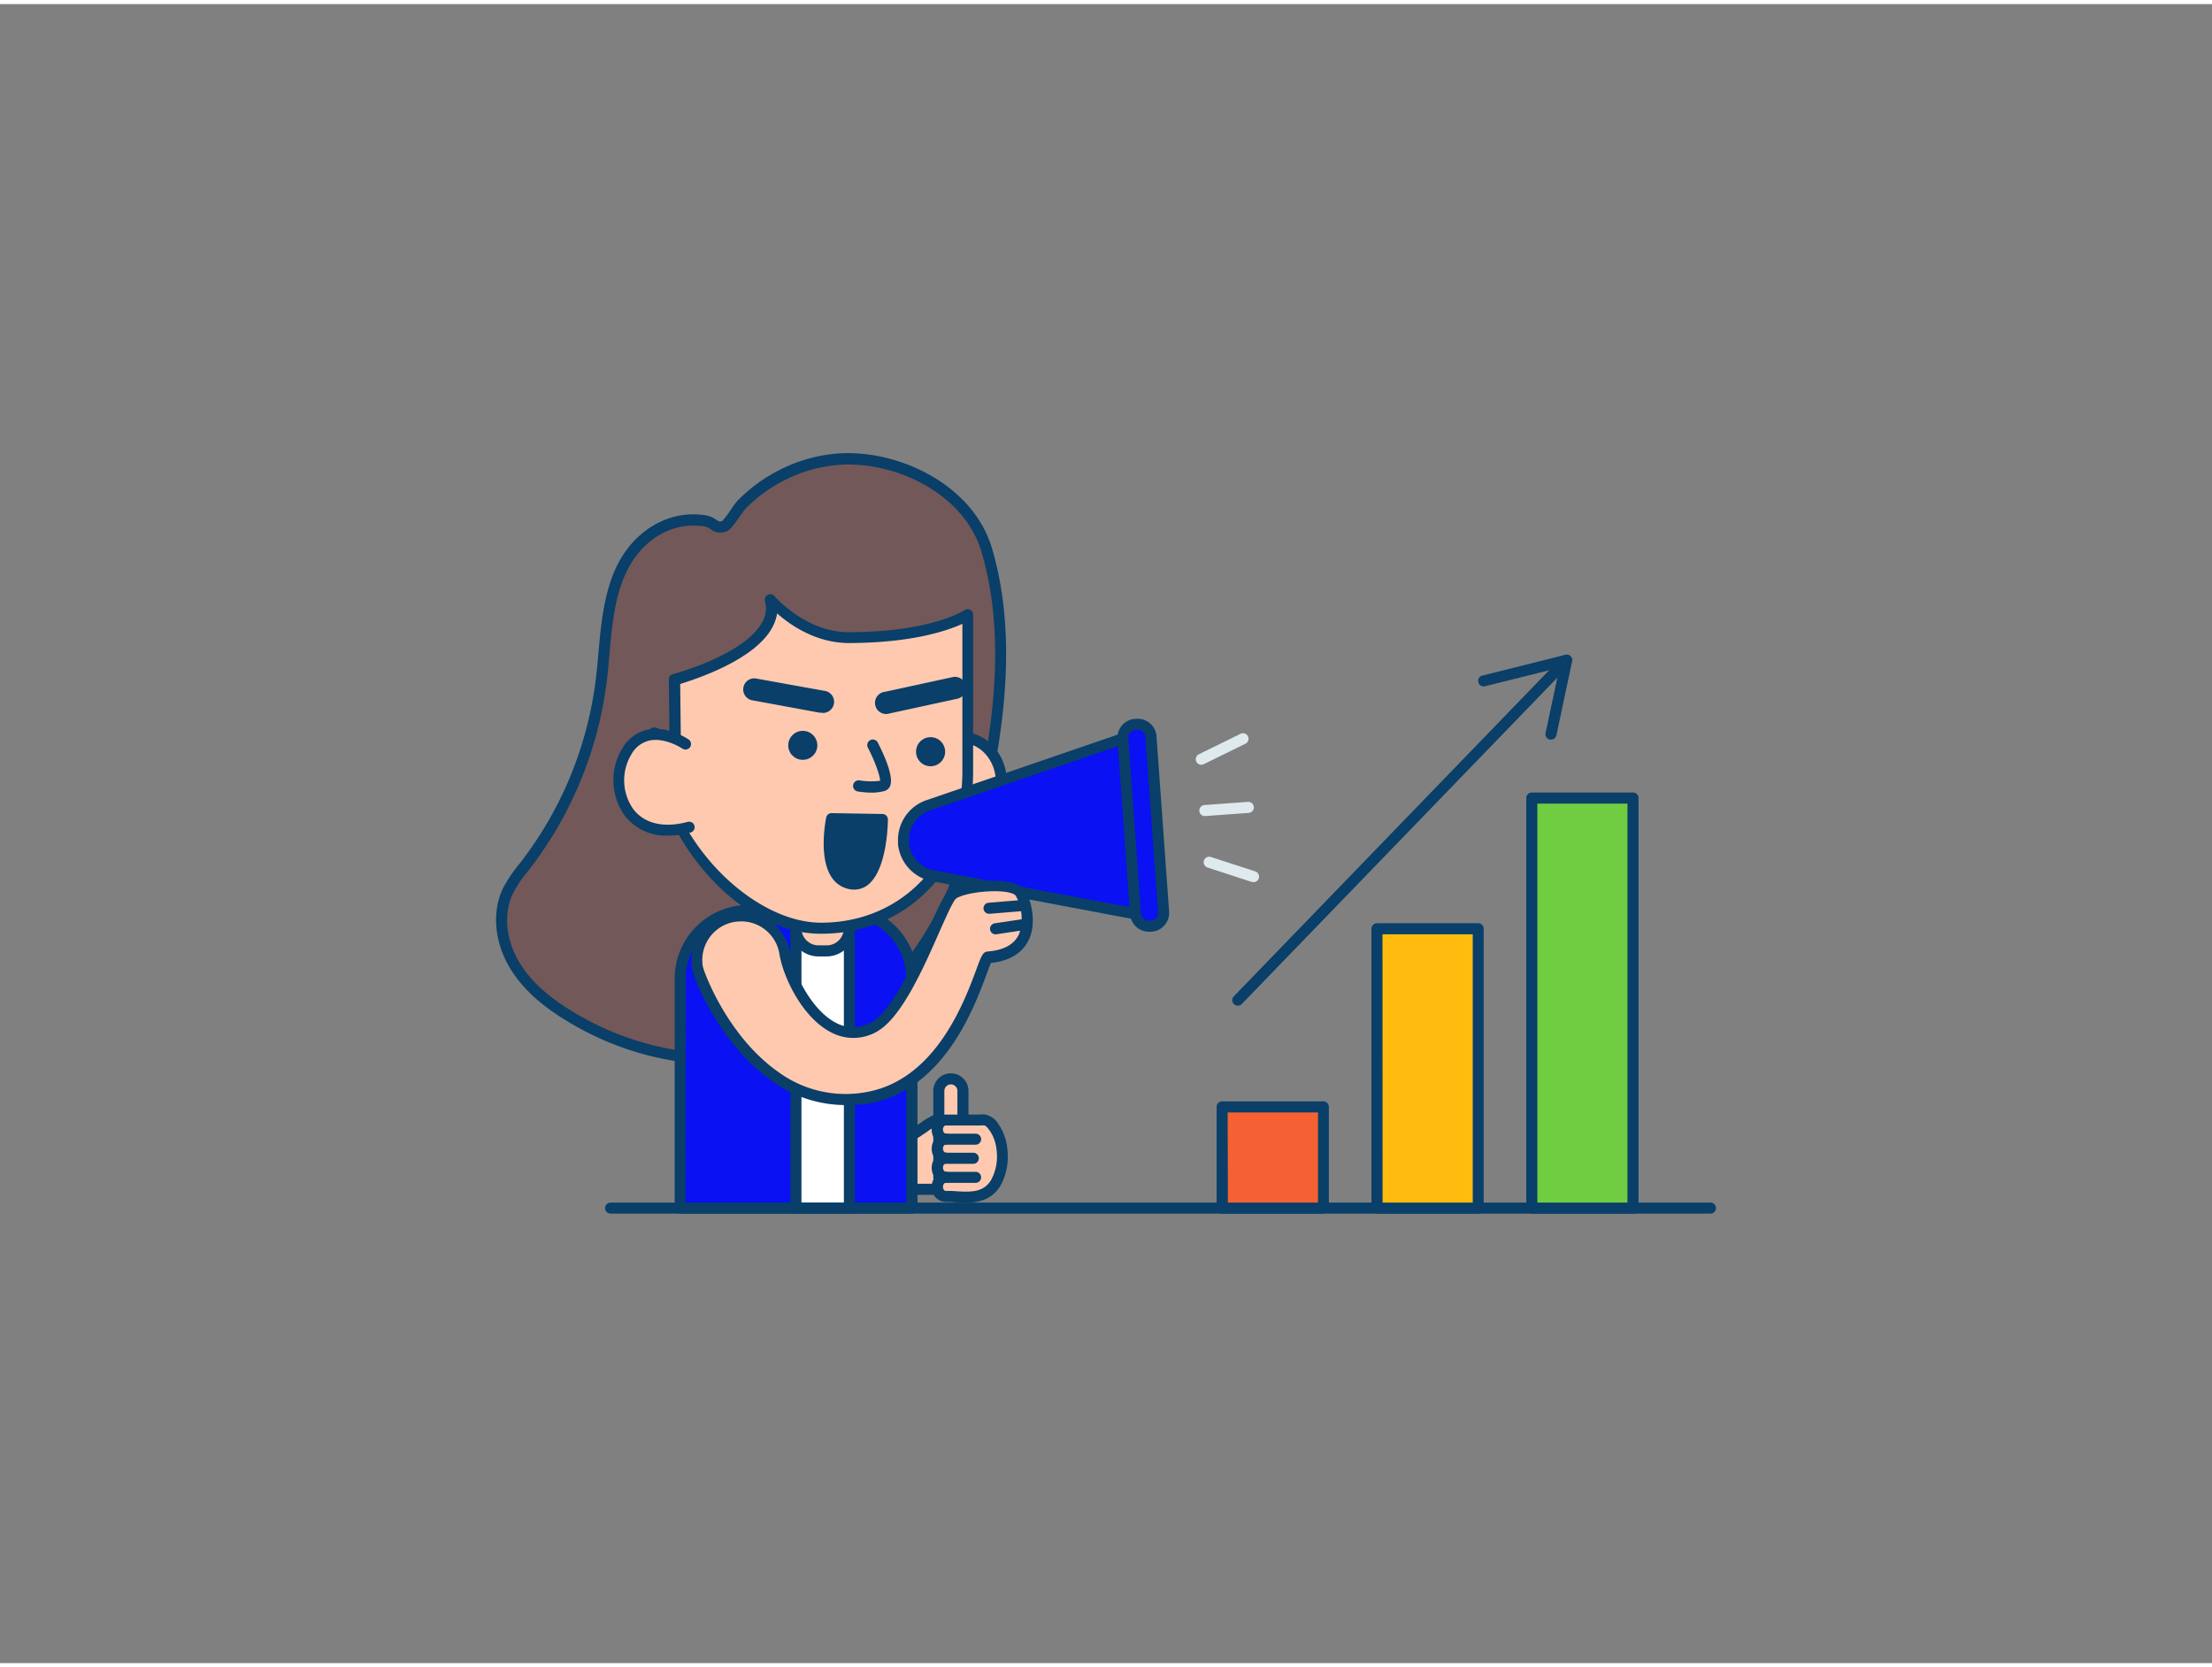 <svg xmlns="http://www.w3.org/2000/svg" viewBox="0 0 400 300" width="406" height="306" class="illustration styles_illustrationTablet__1DWOa"><rect x="0" y="0" width="400" height="300" fill="#808080" stroke="none"/><g id="_187_marketing_outline" data-name="#187_marketing_outline"><path d="M175,214.32H158.76c0-1.83-1-9,1.08-9.29a8.09,8.09,0,0,1,1.83.16,7.67,7.67,0,0,0,4.68-1.57,16.81,16.81,0,0,1,4.38-2.43C177.33,199.33,175,210.54,175,214.32Z" fill="#ffc9b0"></path><path d="M175,215.32H158.76a1,1,0,0,1-1-1c0-.35,0-.89-.08-1.54-.26-3.73-.59-8.37,2-8.74a5.39,5.39,0,0,1,1.53.08,5.15,5.15,0,0,0,.53.07,6.74,6.74,0,0,0,4-1.41c.26-.16.51-.34.77-.51a14,14,0,0,1,3.88-2,4.21,4.21,0,0,1,4,.57c2.44,2,2,7.18,1.7,11-.08,1-.15,1.92-.15,2.56A1,1,0,0,1,175,215.32Zm-15.29-2H174c0-.52.08-1.09.13-1.72.24-3,.65-7.92-1-9.26-.18-.15-.73-.6-2.19-.18a11.85,11.85,0,0,0-3.31,1.77l-.8.53a8.64,8.64,0,0,1-5.31,1.73l-.66-.09A3.61,3.61,0,0,0,160,206c-.47.37-.59,2.6-.31,6.62C159.69,212.88,159.7,213.11,159.72,213.32Z" fill="#093f68"></path><path d="M171.95,194.35h0a2.18,2.18,0,0,1,2.18,2.18v15.63a0,0,0,0,1,0,0h-4.36a0,0,0,0,1,0,0V196.53A2.18,2.18,0,0,1,171.95,194.35Z" fill="#ffc9b0"></path><path d="M174.13,213.16h-4.36a1,1,0,0,1-1-1V196.53a3.18,3.18,0,1,1,6.36,0v15.63A1,1,0,0,1,174.13,213.16Zm-3.36-2h2.36V196.53a1.18,1.18,0,1,0-2.36,0Z" fill="#093f68"></path><path d="M142.37,84.76a27.1,27.1,0,0,1,9-2.4c11-.91,23.88,5.62,27.07,16.53,3.69,12.63,2.81,26.17.43,38.94-1.79,9.61-4.44,19.15-9.1,27.74s-11.47,16.21-20.14,20.7c-14.4,7.46-32.57,5.3-46.45-3.09-4-2.41-7.76-5.38-10.16-9.36s-3.23-9.12-1.26-13.33a26.89,26.89,0,0,1,3.29-4.85,69,69,0,0,0,13.62-33.17c.83-6.65.73-13.59,3.44-19.73s8.67-10.44,15.43-9.25c1.56.27,1.77,1.49,3.36,1,.79-.26,2.48-3.24,3.19-4A28,28,0,0,1,142.37,84.76Z" fill="#725858"></path><path d="M130.16,191.79A53.57,53.57,0,0,1,102.71,184c-5-3-8.33-6.1-10.5-9.7-2.78-4.6-3.28-10.08-1.32-14.28a24.59,24.59,0,0,1,2.91-4.39l.5-.64a67.62,67.62,0,0,0,13.41-32.68c.21-1.65.36-3.35.51-5,.45-5,.92-10.26,3-15,3.12-7.07,9.76-11,16.51-9.84a4.47,4.47,0,0,1,1.8.78c.48.31.6.39,1.07.23a17.38,17.38,0,0,0,1.59-2.09,13,13,0,0,1,1.21-1.62,28.94,28.94,0,0,1,8.54-6h0a27.85,27.85,0,0,1,9.37-2.49c10.83-.88,24.67,5.45,28.11,17.25,3.2,11,3.35,23.84.45,39.41-2.13,11.48-5.06,20.39-9.21,28-5.17,9.52-12.28,16.82-20.55,21.11A43.41,43.41,0,0,1,130.16,191.79ZM125.38,94.3c-5.11,0-9.89,3.36-12.31,8.85-2,4.44-2.42,9.5-2.86,14.38-.15,1.66-.3,3.38-.51,5.07a69.69,69.69,0,0,1-13.81,33.65l-.51.65a21.68,21.68,0,0,0-2.67,4c-1.69,3.61-1.23,8.36,1.21,12.4,2,3.31,5.12,6.17,9.82,9,14.41,8.71,32.26,9.91,45.47,3.06,7.92-4.1,14.74-11.12,19.72-20.29,4-7.45,6.9-16.17,9-27.44,2.83-15.26,2.7-27.84-.41-38.48-3.16-10.83-16-16.65-26-15.81a25.92,25.92,0,0,0-8.71,2.3,27.27,27.27,0,0,0-7.95,5.55,15.17,15.17,0,0,0-1,1.34c-1.21,1.76-1.86,2.62-2.6,2.86a2.89,2.89,0,0,1-2.79-.46,2.81,2.81,0,0,0-1.05-.48A12.74,12.74,0,0,0,125.38,94.3Z" fill="#093f68"></path><path d="M135.31,163.9h17.23a12.34,12.34,0,0,1,12.34,12.34v41.48a0,0,0,0,1,0,0H123a0,0,0,0,1,0,0V176.24A12.34,12.34,0,0,1,135.31,163.9Z" fill="#0a11f3"></path><path d="M164.88,218.72H123a1,1,0,0,1-1-1V176.24a13.35,13.35,0,0,1,13.34-13.34h17.23a13.36,13.36,0,0,1,13.34,13.34v41.48A1,1,0,0,1,164.88,218.72Zm-40.91-2h39.91V176.24a11.36,11.36,0,0,0-11.34-11.34H135.31A11.35,11.35,0,0,0,124,176.24Z" fill="#093f68"></path><rect x="143.93" y="167.21" width="9.68" height="50.51" fill="#fff"></rect><path d="M153.6,218.72h-9.67a1,1,0,0,1-1-1V167.21a1,1,0,0,1,1-1h9.67a1,1,0,0,1,1,1v50.51A1,1,0,0,1,153.6,218.72Zm-8.67-2h7.67V168.21h-7.67Z" fill="#093f68"></path><path d="M143.92,161.53h9.68a0,0,0,0,1,0,0v5.57a4.11,4.11,0,0,1-4.11,4.11H148a4.11,4.11,0,0,1-4.11-4.11v-5.57A0,0,0,0,1,143.92,161.53Z" fill="#ffc9b0"></path><path d="M149.49,172.21H148a5.11,5.11,0,0,1-5.11-5.11v-5.57a1,1,0,0,1,1-1h9.68a1,1,0,0,1,1,1v5.57A5.11,5.11,0,0,1,149.49,172.21Zm-4.57-9.68v4.57a3.11,3.11,0,0,0,3.11,3.11h1.46a3.11,3.11,0,0,0,3.11-3.11v-4.57Z" fill="#093f68"></path><ellipse cx="173.83" cy="140.69" rx="7.25" ry="8.11" fill="#ffc9b0"></ellipse><path d="M173.83,149.8c-4.55,0-8.25-4.09-8.25-9.11s3.7-9.1,8.25-9.1,8.26,4.08,8.26,9.1S178.38,149.8,173.83,149.8Zm0-16.21c-3.45,0-6.25,3.18-6.25,7.1s2.8,7.11,6.25,7.11,6.26-3.19,6.26-7.11S177.28,133.59,173.83,133.59Z" fill="#093f68"></path><path d="M148.46,167.11c-15.92,0-30.17-19.64-30.17-35.31l3.79,1.43L122,122.15s20-5.26,17.32-14.54c0,0,5.85,7,14.26,6.93,15.45,0,21.5-4.13,21.5-4.13v28.33C175,154.41,164.38,167.11,148.46,167.11Z" fill="#ffc9b0"></path><path d="M148.46,168.11c-16.49,0-31.17-20.31-31.17-36.31a1,1,0,0,1,.44-.83,1,1,0,0,1,.92-.11l2.41.92-.11-9.62a1,1,0,0,1,.74-1c.13,0,12.75-3.42,16.06-9.24a5.06,5.06,0,0,0,.56-4.06A1,1,0,0,1,140,107c.06.07,5.66,6.58,13.46,6.58h0c14.88,0,20.9-3.92,20.95-4a1,1,0,0,1,1.56.83v28.33C176,155.76,164.44,168.11,148.46,168.11Zm-29.13-34.85c.84,17.55,16.62,32.85,29.13,32.85,14.82,0,25.57-11.51,25.57-27.37V112.07c-2.71,1.24-9.1,3.44-20.5,3.47h0c-5.92,0-10.57-3.2-13-5.36a7.85,7.85,0,0,1-1,2.76c-3.26,5.71-13.62,9.1-16.53,10l.12,10.32a1,1,0,0,1-.43.83,1,1,0,0,1-.92.12Z" fill="#093f68"></path><ellipse cx="145.17" cy="134.04" rx="2.63" ry="2.62" fill="#093f68"></ellipse><circle cx="168.28" cy="135.19" r="2.63" fill="#093f68"></circle><path d="M157.7,142.59a17,17,0,0,1-2.59-.21,1,1,0,1,1,.34-2,13,13,0,0,0,3.7.07c0-.88-.93-3.53-2.21-6a1,1,0,0,1,.43-1.35,1,1,0,0,1,1.35.42c.93,1.79,3,6.14,2.23,7.89a1.58,1.58,0,0,1-1.07.9A8.88,8.88,0,0,1,157.7,142.59Z" fill="#093f68"></path><path d="M148.61,128.14l-.37,0-12.11-2.23a2,2,0,1,1,.72-3.93L149,124.17a2,2,0,0,1-.36,4Z" fill="#093f68"></path><path d="M160.45,128.36a2,2,0,0,1-.42-4l12.24-2.66a2,2,0,1,1,.85,3.91l-12.24,2.66A2.1,2.1,0,0,1,160.45,128.36Z" fill="#093f68"></path><path d="M124,133.8s-6.93-4.8-10.66,1.38-.14,16.7,11.32,13.63" fill="#ffc9b0"></path><path d="M120.76,150.37a9.4,9.4,0,0,1-7.83-3.68,11,11,0,0,1-.45-12,7.06,7.06,0,0,1,4.59-3.48c3.7-.79,7.34,1.69,7.5,1.8a1,1,0,0,1-1.14,1.64s-3.1-2.09-6-1.48a5.06,5.06,0,0,0-3.29,2.56,9.07,9.07,0,0,0,.34,9.79c2,2.68,5.53,3.52,9.88,2.36a1,1,0,0,1,1.22.7,1,1,0,0,1-.71,1.23A15.86,15.86,0,0,1,120.76,150.37Z" fill="#093f68"></path><path d="M159.53,147.44l-9.15-.14s-2.23,10.63,3.4,11.76S159.53,147.44,159.53,147.44Z" fill="#093f68"></path><path d="M154.46,160.13a4.46,4.46,0,0,1-.88-.09,4.91,4.91,0,0,1-3.23-2.2c-2.4-3.64-1-10.46-.95-10.74a1,1,0,0,1,1-.8l9.16.15a1,1,0,0,1,1,1c0,.91-.18,9-3.54,11.76A4,4,0,0,1,154.46,160.13Zm-3.25-11.82c-.33,2.17-.6,6.3.81,8.43a3,3,0,0,0,2,1.34,2,2,0,0,0,1.75-.42c2-1.58,2.62-6.53,2.77-9.23Z" fill="#093f68"></path><path d="M173.84,154.8h5.23a0,0,0,0,1,0,0v14.76a2.61,2.61,0,0,1-2.61,2.61h0a2.61,2.61,0,0,1-2.61-2.61V154.8A0,0,0,0,1,173.84,154.8Z" transform="translate(-34.75 48.35) rotate(-14.22)" fill="#0a11f3"></path><path d="M177.94,173a3.61,3.61,0,0,1-3.5-2.73L170.81,156a1.05,1.05,0,0,1,.11-.76,1,1,0,0,1,.62-.46l5.06-1.28a1,1,0,0,1,1.22.72l3.62,14.31a3.62,3.62,0,0,1-2.61,4.39h0A3.94,3.94,0,0,1,177.94,173Zm.64-1.08h0ZM173,156.43l3.38,13.34a1.62,1.62,0,0,0,2,1.17h0a1.61,1.61,0,0,0,1.16-2l-3.38-13.34Z" fill="#093f68"></path><path d="M205.37,164.51,169,157.66a6.6,6.6,0,0,1-5.59-5.81l0-.5a6.58,6.58,0,0,1,4.69-6.55l35-12Z" fill="#0a11f3"></path><path d="M205.37,165.51l-.19,0-36.39-6.85a7.62,7.62,0,0,1-6.4-6.72l0-.49a7.61,7.61,0,0,1,5.37-7.57l35-12a1,1,0,0,1,.88.11,1,1,0,0,1,.44.76l2.28,31.7a1,1,0,0,1-.33.82A1,1,0,0,1,205.37,165.51Zm-3.19-31.33-33.8,11.57a5.63,5.63,0,0,0-4,5.53l0,.5a5.63,5.63,0,0,0,4.77,4.9l35.12,6.61Z" fill="#093f68"></path><rect x="204.22" y="130.19" width="5.06" height="36.58" rx="2.4" transform="translate(-10.12 15.21) rotate(-4.11)" fill="#0a11f3"></rect><path d="M207.75,167.74a3.39,3.39,0,0,1-3.38-3.15l-2.28-31.71a3.31,3.31,0,0,1,.82-2.46,3.38,3.38,0,0,1,2.33-1.17l.25,0a3.36,3.36,0,0,1,2.47.82,3.4,3.4,0,0,1,1.17,2.33l2.28,31.7a3.43,3.43,0,0,1-.82,2.47,3.39,3.39,0,0,1-2.33,1.16h0l-.26,0Zm.44-1h0Zm-2.45-35.49h-.1l-.26,0a1.38,1.38,0,0,0-1,.47,1.47,1.47,0,0,0-.34,1l2.28,31.7a1.4,1.4,0,0,0,1.5,1.3l.26,0a1.44,1.44,0,0,0,1-.48,1.4,1.4,0,0,0,.33-1l-2.28-31.7a1.4,1.4,0,0,0-1.39-1.3Z" fill="#093f68"></path><path d="M217.25,137.55a1,1,0,0,1-.45-1.9l7.6-3.73a1,1,0,0,1,.88,1.79l-7.59,3.73A1,1,0,0,1,217.25,137.55Z" fill="#dfeaef"></path><path d="M226.63,158.73a1.12,1.12,0,0,1-.31,0l-8-2.61a1,1,0,0,1,.62-1.9l8.05,2.61a1,1,0,0,1-.31,1.95Z" fill="#dfeaef"></path><path d="M217.91,146.83a1,1,0,0,1-.07-2l7.82-.57a1,1,0,0,1,.14,2l-7.81.56Z" fill="#dfeaef"></path><path d="M178.67,172.32c-1.11.09-5.29,22.21-21.55,25.35-20.45,3.94-30.65-21.11-31-23.57a8,8,0,0,1,15.81-2.47c.89,5.59,7.39,17.8,16,13.44,6.5-3.31,12.37-22.72,14.45-24.14s10.26-2.34,12.09-.4C185.47,161.67,188.74,171.51,178.67,172.32Z" fill="#ffc9b0"></path><path d="M152.81,199.09a22.76,22.76,0,0,1-13.27-4.38c-9.35-6.58-14.13-18.42-14.44-20.46a9,9,0,0,1,17.78-2.77c.6,3.78,3.9,10.5,8.3,12.74a6.52,6.52,0,0,0,6.21,0c3.92-2,7.92-11.05,10.56-17,1.91-4.31,2.86-6.41,3.79-7,2.33-1.6,11-2.72,13.38-.26.92,1,2.46,5.27,1.12,8.78-.72,1.87-2.53,4.16-7.05,4.65-.19.41-.48,1.22-.77,2-2.31,6.23-7.72,20.8-21.11,23.39A24,24,0,0,1,152.81,199.09ZM134,165.87a8.09,8.09,0,0,0-1.08.08,7,7,0,0,0-5.84,8c.16,1,4.43,12.65,13.62,19.12a20.6,20.6,0,0,0,16.24,3.62c12.29-2.38,17.42-16.21,19.61-22.12.93-2.5,1.18-3.18,2.05-3.25h0c3-.24,5-1.37,5.75-3.35a8.57,8.57,0,0,0-.68-6.76c-1.31-1.39-8.85-.79-10.79.54-.54.43-1.89,3.5-3.09,6.2-2.92,6.62-6.93,15.69-11.48,18a8.52,8.52,0,0,1-8,0c-5.27-2.69-8.71-10.07-9.37-14.21A7,7,0,0,0,134,165.87Zm44.76,7.45Zm-.08-1h0Z" fill="#093f68"></path><path d="M178.89,164.5a1,1,0,0,1-.08-2l6.41-.53a1,1,0,1,1,.16,2l-6.4.53Z" fill="#093f68"></path><path d="M180.1,168.21a1,1,0,0,1-.14-2l5.62-.84a1,1,0,0,1,1.13.84,1,1,0,0,1-.84,1.14l-5.62.84Z" fill="#093f68"></path><path d="M181.12,206.68a8.29,8.29,0,0,0-1.32-3.52c-.43-.62-1-1.32-1.69-1.41a12.38,12.38,0,0,0-1.49.06H171a1.75,1.75,0,0,0,0,3.45,1.75,1.75,0,0,0,0,3.45,1.75,1.75,0,0,0,0,3.45,1.75,1.75,0,0,0,0,3.45c3.18,0,7,1,9.06-2.47a9.65,9.65,0,0,0,1.22-5.13A10,10,0,0,0,181.12,206.68Z" fill="#ffc9b0"></path><path d="M174.55,216.74c-.64,0-1.27,0-1.87-.07s-1.16-.06-1.72-.06a2.63,2.63,0,0,1-2.48-2.73,2.88,2.88,0,0,1,.56-1.72,2.94,2.94,0,0,1,0-3.45,2.94,2.94,0,0,1,0-3.45,2.89,2.89,0,0,1-.56-1.73,2.62,2.62,0,0,1,2.48-2.72h5.66l.49,0a4.71,4.71,0,0,1,1.13,0,3.77,3.77,0,0,1,2.38,1.82,9.38,9.38,0,0,1,1.49,4,11.49,11.49,0,0,1,.12,1.45,10.56,10.56,0,0,1-1.36,5.66C179.28,216.28,176.85,216.74,174.55,216.74ZM171,213.16c-.22,0-.48.29-.48.72s.26.73.48.73c.6,0,1.21,0,1.84.06,2.66.15,4.95.28,6.36-2a8.77,8.77,0,0,0,1.08-4.59,9.73,9.73,0,0,0-.11-1.2h0a7.4,7.4,0,0,0-1.15-3.1c-.59-.85-.9-1-1-1a3.33,3.33,0,0,0-.68,0c-.24,0-.47,0-.68,0H171c-.22,0-.48.3-.48.72s.26.73.48.73a1,1,0,1,1,0,2c-.22,0-.48.3-.48.72s.26.73.48.73a1,1,0,0,1,0,2c-.22,0-.48.3-.48.72s.26.73.48.73a1,1,0,0,1,0,2Z" fill="#093f68"></path><path d="M176.38,213.16H171a1,1,0,0,1,0-2h5.42a1,1,0,0,1,0,2Z" fill="#093f68"></path><path d="M176,209.71H171a1,1,0,0,1,0-2H176a1,1,0,0,1,0,2Z" fill="#093f68"></path><path d="M176.38,206.26H171a1,1,0,0,1,0-2h5.42a1,1,0,0,1,0,2Z" fill="#093f68"></path><path d="M309.3,218.72H110.42a1,1,0,1,1,0-2H309.3a1,1,0,0,1,0,2Z" fill="#093f68"></path><rect x="221.04" y="199.42" width="18.3" height="18.3" fill="#f56132"></rect><path d="M239.34,218.72H221a1,1,0,0,1-1-1v-18.3a1,1,0,0,1,1-1h18.3a1,1,0,0,1,1,1v18.3A1,1,0,0,1,239.34,218.72Zm-17.3-2h16.3v-16.3H222Z" fill="#093f68"></path><rect x="249.02" y="167.21" width="18.3" height="50.51" fill="#ffbc0e"></rect><path d="M267.32,218.72H249a1,1,0,0,1-1-1V167.21a1,1,0,0,1,1-1h18.3a1,1,0,0,1,1,1v50.51A1,1,0,0,1,267.32,218.72Zm-17.3-2h16.3V168.21H250Z" fill="#093f68"></path><rect x="277" y="143.57" width="18.3" height="74.15" fill="#70cc40"></rect><path d="M295.3,218.72H277a1,1,0,0,1-1-1V143.57a1,1,0,0,1,1-1h18.3a1,1,0,0,1,1,1v74.15A1,1,0,0,1,295.3,218.72Zm-17.3-2h16.3V144.57H278Z" fill="#093f68"></path><path d="M223.83,181.12a1,1,0,0,1-.72-1.69l59.5-61.53a1,1,0,0,1,1.43,1.39l-59.49,61.53A1,1,0,0,1,223.83,181.12Z" fill="#093f68"></path><path d="M280.47,133l-.21,0a1,1,0,0,1-.77-1.19L282,120l-13.36,3.33a1,1,0,1,1-.48-1.93l14.91-3.73a1,1,0,0,1,1.22,1.17l-2.85,13.42A1,1,0,0,1,280.47,133Z" fill="#093f68"></path></g></svg>